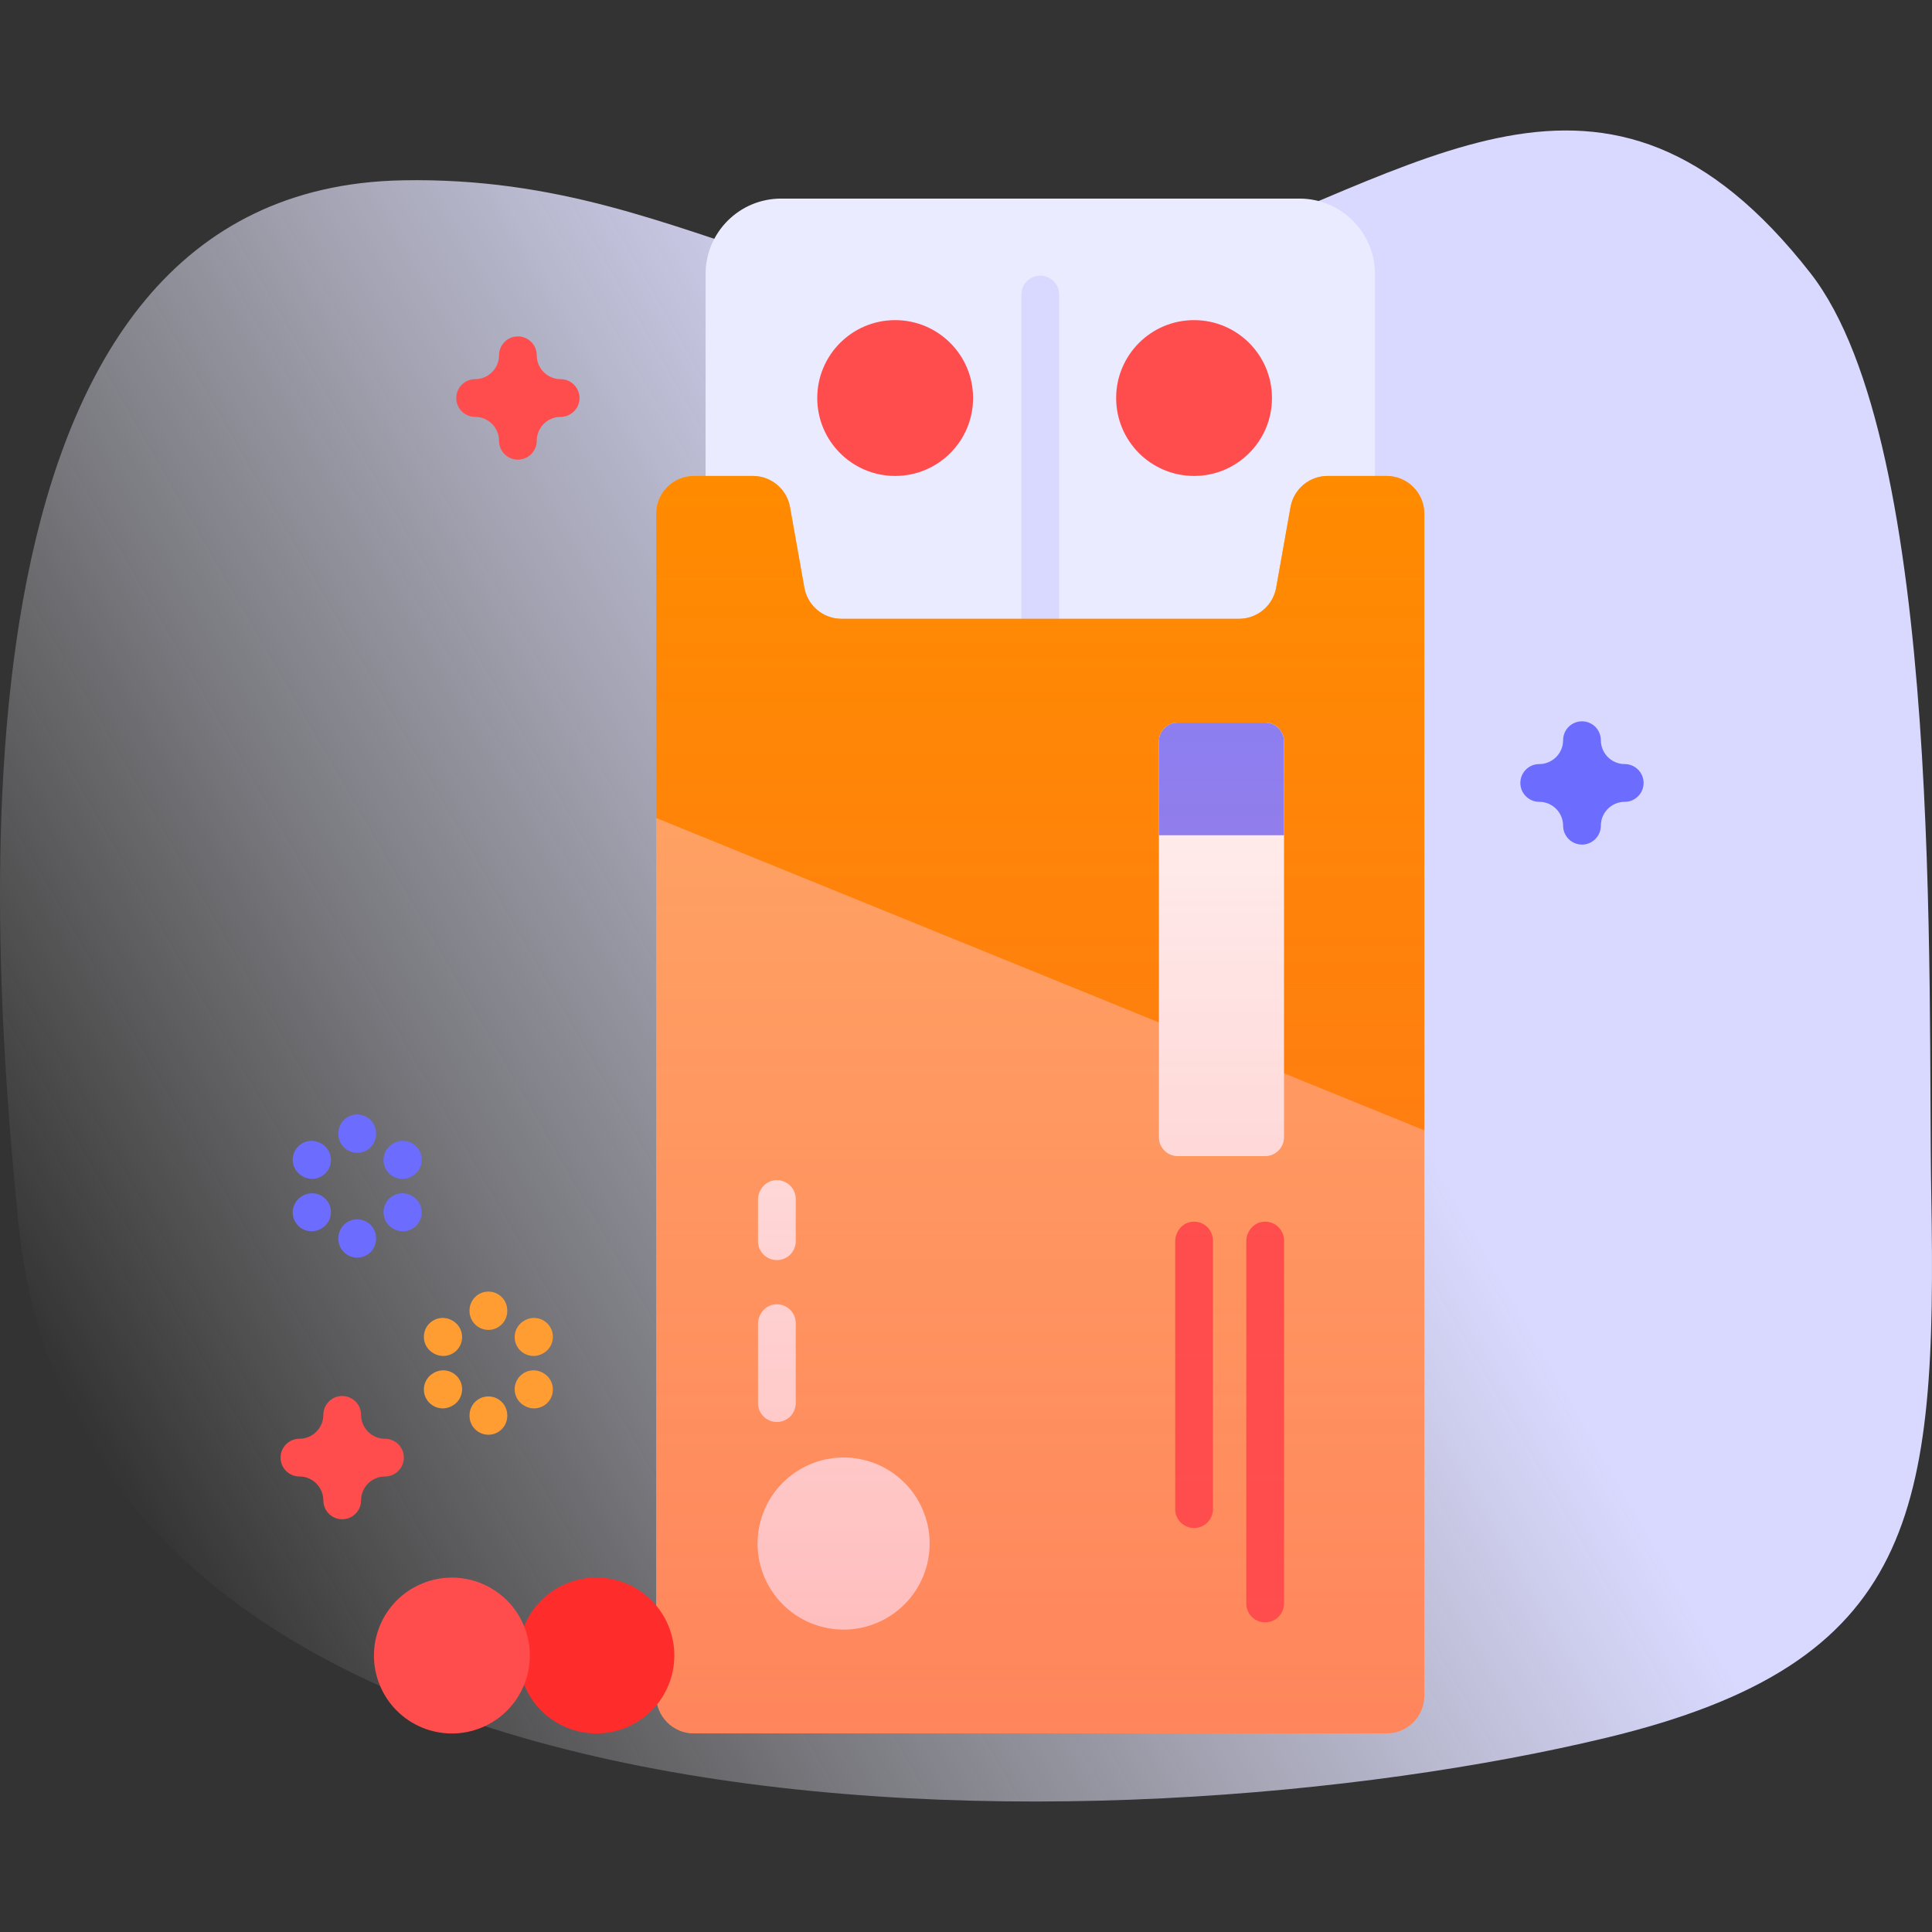 <svg id="Capa_1" enable-background="new 0 0 512 512" height="512" viewBox="0 0 512 512" width="512" xmlns="http://www.w3.org/2000/svg" xmlns:xlink="http://www.w3.org/1999/xlink"><rect x="0" y="0" width="512" height="512" fill="#333333" stroke="none"/><linearGradient id="SVGID_1_" gradientUnits="userSpaceOnUse" x1="27.58" x2="504.532" y1="389.429" y2="114.061"><stop offset="0" stop-color="#fff" stop-opacity="0"/><stop offset=".253" stop-color="#eef" stop-opacity=".403"/><stop offset=".629" stop-color="#d9d9ff"/></linearGradient><linearGradient id="SVGID_2_" gradientUnits="userSpaceOnUse" x1="275.68" x2="275.68" y1="459.37" y2="126.13"><stop offset="0" stop-color="#ff4d4d" stop-opacity=".4"/><stop offset="1" stop-color="#ff4d4d" stop-opacity="0"/></linearGradient><g><g><path d="m4.896 324.259c17.448 172.871 292.417 167.142 420.803 136.265 82.47-19.834 87.596-59.472 86.106-144.001-.96-54.486 3.443-198.725-32.004-244.123-54.448-69.733-103.228-25.998-170.656-3.235-86.488 29.197-120.189-22.932-202.476-21.38-120.641 2.278-110.778 187.252-101.773 276.474z" fill="url(#SVGID_1_)"/></g><g><g><g><path d="m364.371 197.913h-177.383v-125.283c0-11.046 8.954-20 20-20h137.383c11.046 0 20 8.954 20 20z" fill="#ebebff"/><g><path d="m275.68 173.99c-2.761 0-5-2.239-5-5v-90.954c0-2.761 2.239-5 5-5s5 2.239 5 5v90.955c0 2.76-2.239 4.999-5 4.999z" fill="#d9d9ff"/></g><path d="m377.46 136.13v313.24c0 5.523-4.477 10-10 10h-183.56c-5.523 0-10-4.477-10-10v-313.24c0-5.523 4.477-10 10-10h15.613c4.847 0 8.996 3.476 9.845 8.247l3.804 21.365c.85 4.772 4.999 8.247 9.845 8.247h105.346c4.847 0 8.996-3.476 9.845-8.247l3.804-21.365c.85-4.772 4.999-8.247 9.845-8.247h15.613c5.522 0 10 4.477 10 10z" fill="#ffab66"/><path d="m377.46 299.554v-163.424c0-5.523-4.477-10-10-10h-15.613c-4.847 0-8.996 3.476-9.845 8.247l-3.804 21.365c-.85 4.772-4.999 8.247-9.845 8.247h-105.346c-4.847 0-8.996-3.476-9.845-8.247l-3.804-21.365c-.849-4.772-4.998-8.247-9.845-8.247h-15.613c-5.523 0-10 4.477-10 10v80.646z" fill="#ff8b00"/></g><g fill="#ff4d4d"><circle cx="316.438" cy="105.483" r="20.648"/><circle cx="237.226" cy="105.483" r="20.648"/></g><g><path d="m335.277 306.38h-23.156c-2.761 0-5-2.239-5-5v-104.877c0-2.761 2.239-5 5-5h23.156c2.761 0 5 2.239 5 5v104.877c0 2.761-2.239 5-5 5z" fill="#fff"/><path d="m340.277 221.349v-24.845c0-2.761-2.239-5-5-5h-23.156c-2.761 0-5 2.239-5 5v24.845z" fill="#8383ff"/><g><path d="m330.277 424.944v-95.978c0-2.611 1.909-4.943 4.508-5.191 2.982-.285 5.492 2.052 5.492 4.976v96.193c0 2.761-2.239 5-5 5-2.761 0-5-2.239-5-5z" fill="#ff4d4d"/></g></g><g><path d="m311.438 399.944v-70.978c0-2.611 1.909-4.943 4.508-5.191 2.982-.285 5.492 2.052 5.492 4.976v71.193c0 2.761-2.239 5-5 5-2.761 0-5-2.239-5-5z" fill="#ff4d4d"/></g><g><path d="m200.879 371.847v-20.978c0-2.611 1.909-4.943 4.508-5.191 2.982-.285 5.492 2.053 5.492 4.977v21.193c0 2.761-2.239 5-5 5-2.762-.001-5-2.239-5-5.001z" fill="#fff"/></g><g><path d="m200.879 328.943v-10.978c0-2.611 1.909-4.943 4.508-5.191 2.982-.285 5.492 2.053 5.492 4.977v11.193c0 2.761-2.239 5-5 5-2.762-.001-5-2.239-5-5.001z" fill="#fff"/></g><ellipse cx="223.685" cy="409.088" fill="#fff" rx="22.806" ry="22.806" transform="matrix(.234 -.972 .972 .234 -226.41 530.753)"/><path d="m377.46 136.13v313.24c0 5.523-4.477 10-10 10h-183.56c-5.523 0-10-4.477-10-10v-313.24c0-5.523 4.477-10 10-10h15.613c4.847 0 8.996 3.476 9.845 8.247l3.804 21.365c.85 4.772 4.999 8.247 9.845 8.247h105.346c4.847 0 8.996-3.476 9.845-8.247l3.804-21.365c.85-4.772 4.999-8.247 9.845-8.247h15.613c5.522 0 10 4.477 10 10z" fill="url(#SVGID_2_)"/><ellipse cx="157.894" cy="438.723" fill="#ff2c2c" rx="20.648" ry="20.648" transform="matrix(.924 -.383 .383 .924 -155.873 93.819)"/><g><ellipse cx="119.602" cy="438.723" fill="#ff4d4d" rx="20.648" ry="20.648" transform="matrix(.924 -.383 .383 .924 -158.788 79.165)"/></g></g><g fill="#ff9d33"><g><path d="m129.431 352.434c-2.761 0-5-2.239-5-5v-.15c0-2.761 2.239-5 5-5s5 2.239 5 5v.15c0 2.761-2.239 5-5 5z"/><path d="m129.431 380.218c-2.761 0-5-2.239-5-5v-.15c0-2.761 2.239-5 5-5s5 2.239 5 5v.15c0 2.761-2.239 5-5 5z"/></g><g><path d="m117.46 359.344c-.85 0-1.712-.217-2.501-.674l-.13-.075c-2.39-1.384-3.206-4.442-1.822-6.833 1.383-2.389 4.442-3.206 6.832-1.822l.13.075c2.39 1.384 3.206 4.442 1.822 6.832-.926 1.602-2.605 2.497-4.331 2.497z"/><path d="m141.522 373.235c-.843 0-1.697-.213-2.481-.663l-.13-.075c-2.396-1.373-3.225-4.428-1.853-6.824 1.373-2.396 4.429-3.227 6.824-1.853l.13.075c2.396 1.373 3.225 4.428 1.852 6.824-.923 1.613-2.608 2.516-4.342 2.516z"/></g><g><path d="m117.34 373.235c-1.731 0-3.414-.9-4.339-2.508-1.377-2.394-.553-5.451 1.841-6.827l.13-.075c2.395-1.378 5.451-.552 6.827 1.841 1.377 2.394.553 5.451-1.841 6.827l-.13.075c-.786.452-1.643.667-2.488.667z"/><path d="m141.401 359.344c-1.729 0-3.41-.898-4.336-2.503-1.38-2.392-.559-5.45 1.833-6.829l.13-.075c2.391-1.381 5.449-.559 6.829 1.833s.559 5.45-1.833 6.829l-.13.075c-.786.454-1.646.67-2.493.67z"/></g></g><g fill="#6c6cff"><g><path d="m94.668 305.502c-2.761 0-5-2.239-5-5v-.15c0-2.761 2.239-5 5-5s5 2.239 5 5v.15c0 2.761-2.238 5-5 5z"/><path d="m94.668 333.286c-2.761 0-5-2.239-5-5v-.15c0-2.761 2.239-5 5-5s5 2.239 5 5v.15c0 2.761-2.238 5-5 5z"/></g><g><path d="m82.698 312.412c-.848 0-1.706-.216-2.493-.67l-.13-.075c-2.392-1.379-3.213-4.437-1.833-6.829s4.436-3.214 6.829-1.833l.13.075c2.392 1.379 3.213 4.437 1.833 6.829-.926 1.605-2.607 2.503-4.336 2.503z"/><path d="m106.759 326.304c-.85 0-1.711-.217-2.5-.674l-.13-.075c-2.39-1.384-3.206-4.442-1.822-6.832 1.383-2.389 4.441-3.205 6.832-1.822l.13.075c2.39 1.384 3.206 4.442 1.822 6.832-.926 1.601-2.606 2.496-4.332 2.496z"/></g><g><path d="m82.577 326.304c-1.729 0-3.41-.898-4.336-2.503-1.38-2.392-.559-5.45 1.833-6.829l.13-.075c2.391-1.382 5.449-.559 6.829 1.833s.559 5.45-1.833 6.829l-.13.075c-.786.454-1.646.67-2.493.67z"/><path d="m106.639 312.412c-1.726 0-3.405-.895-4.332-2.496-1.384-2.39-.568-5.449 1.822-6.832l.13-.075c2.391-1.384 5.449-.567 6.832 1.822 1.384 2.39.568 5.449-1.822 6.833l-.13.075c-.788.455-1.65.673-2.5.673z"/></g></g><path d="m137.246 121.816c-2.761 0-5-2.239-5-5 0-3.492-2.841-6.333-6.333-6.333-2.761 0-5-2.239-5-5s2.239-5 5-5c3.492 0 6.333-2.841 6.333-6.333 0-2.761 2.239-5 5-5s5 2.239 5 5c0 3.492 2.841 6.333 6.333 6.333 2.761 0 5 2.239 5 5s-2.239 5-5 5c-3.492 0-6.333 2.841-6.333 6.333 0 2.761-2.239 5-5 5z" fill="#ff4d4d"/><path d="m419.241 223.822c-2.761 0-5-2.239-5-5 0-3.492-2.841-6.333-6.333-6.333-2.761 0-5-2.239-5-5s2.239-5 5-5c3.492 0 6.333-2.841 6.333-6.333 0-2.761 2.239-5 5-5s5 2.239 5 5c0 3.492 2.841 6.333 6.333 6.333 2.761 0 5 2.239 5 5s-2.239 5-5 5c-3.492 0-6.333 2.841-6.333 6.333 0 2.761-2.239 5-5 5z" fill="#6c6cff"/><path d="m90.688 402.615c-2.761 0-5-2.239-5-5 0-3.492-2.841-6.333-6.334-6.333-2.761 0-5-2.239-5-5s2.239-5 5-5c3.492 0 6.334-2.841 6.334-6.333 0-2.761 2.239-5 5-5s5 2.239 5 5c0 3.492 2.841 6.333 6.333 6.333 2.761 0 5 2.239 5 5s-2.239 5-5 5c-3.492 0-6.333 2.841-6.333 6.333 0 2.761-2.238 5-5 5z" fill="#ff4d4d"/></g></g></svg>